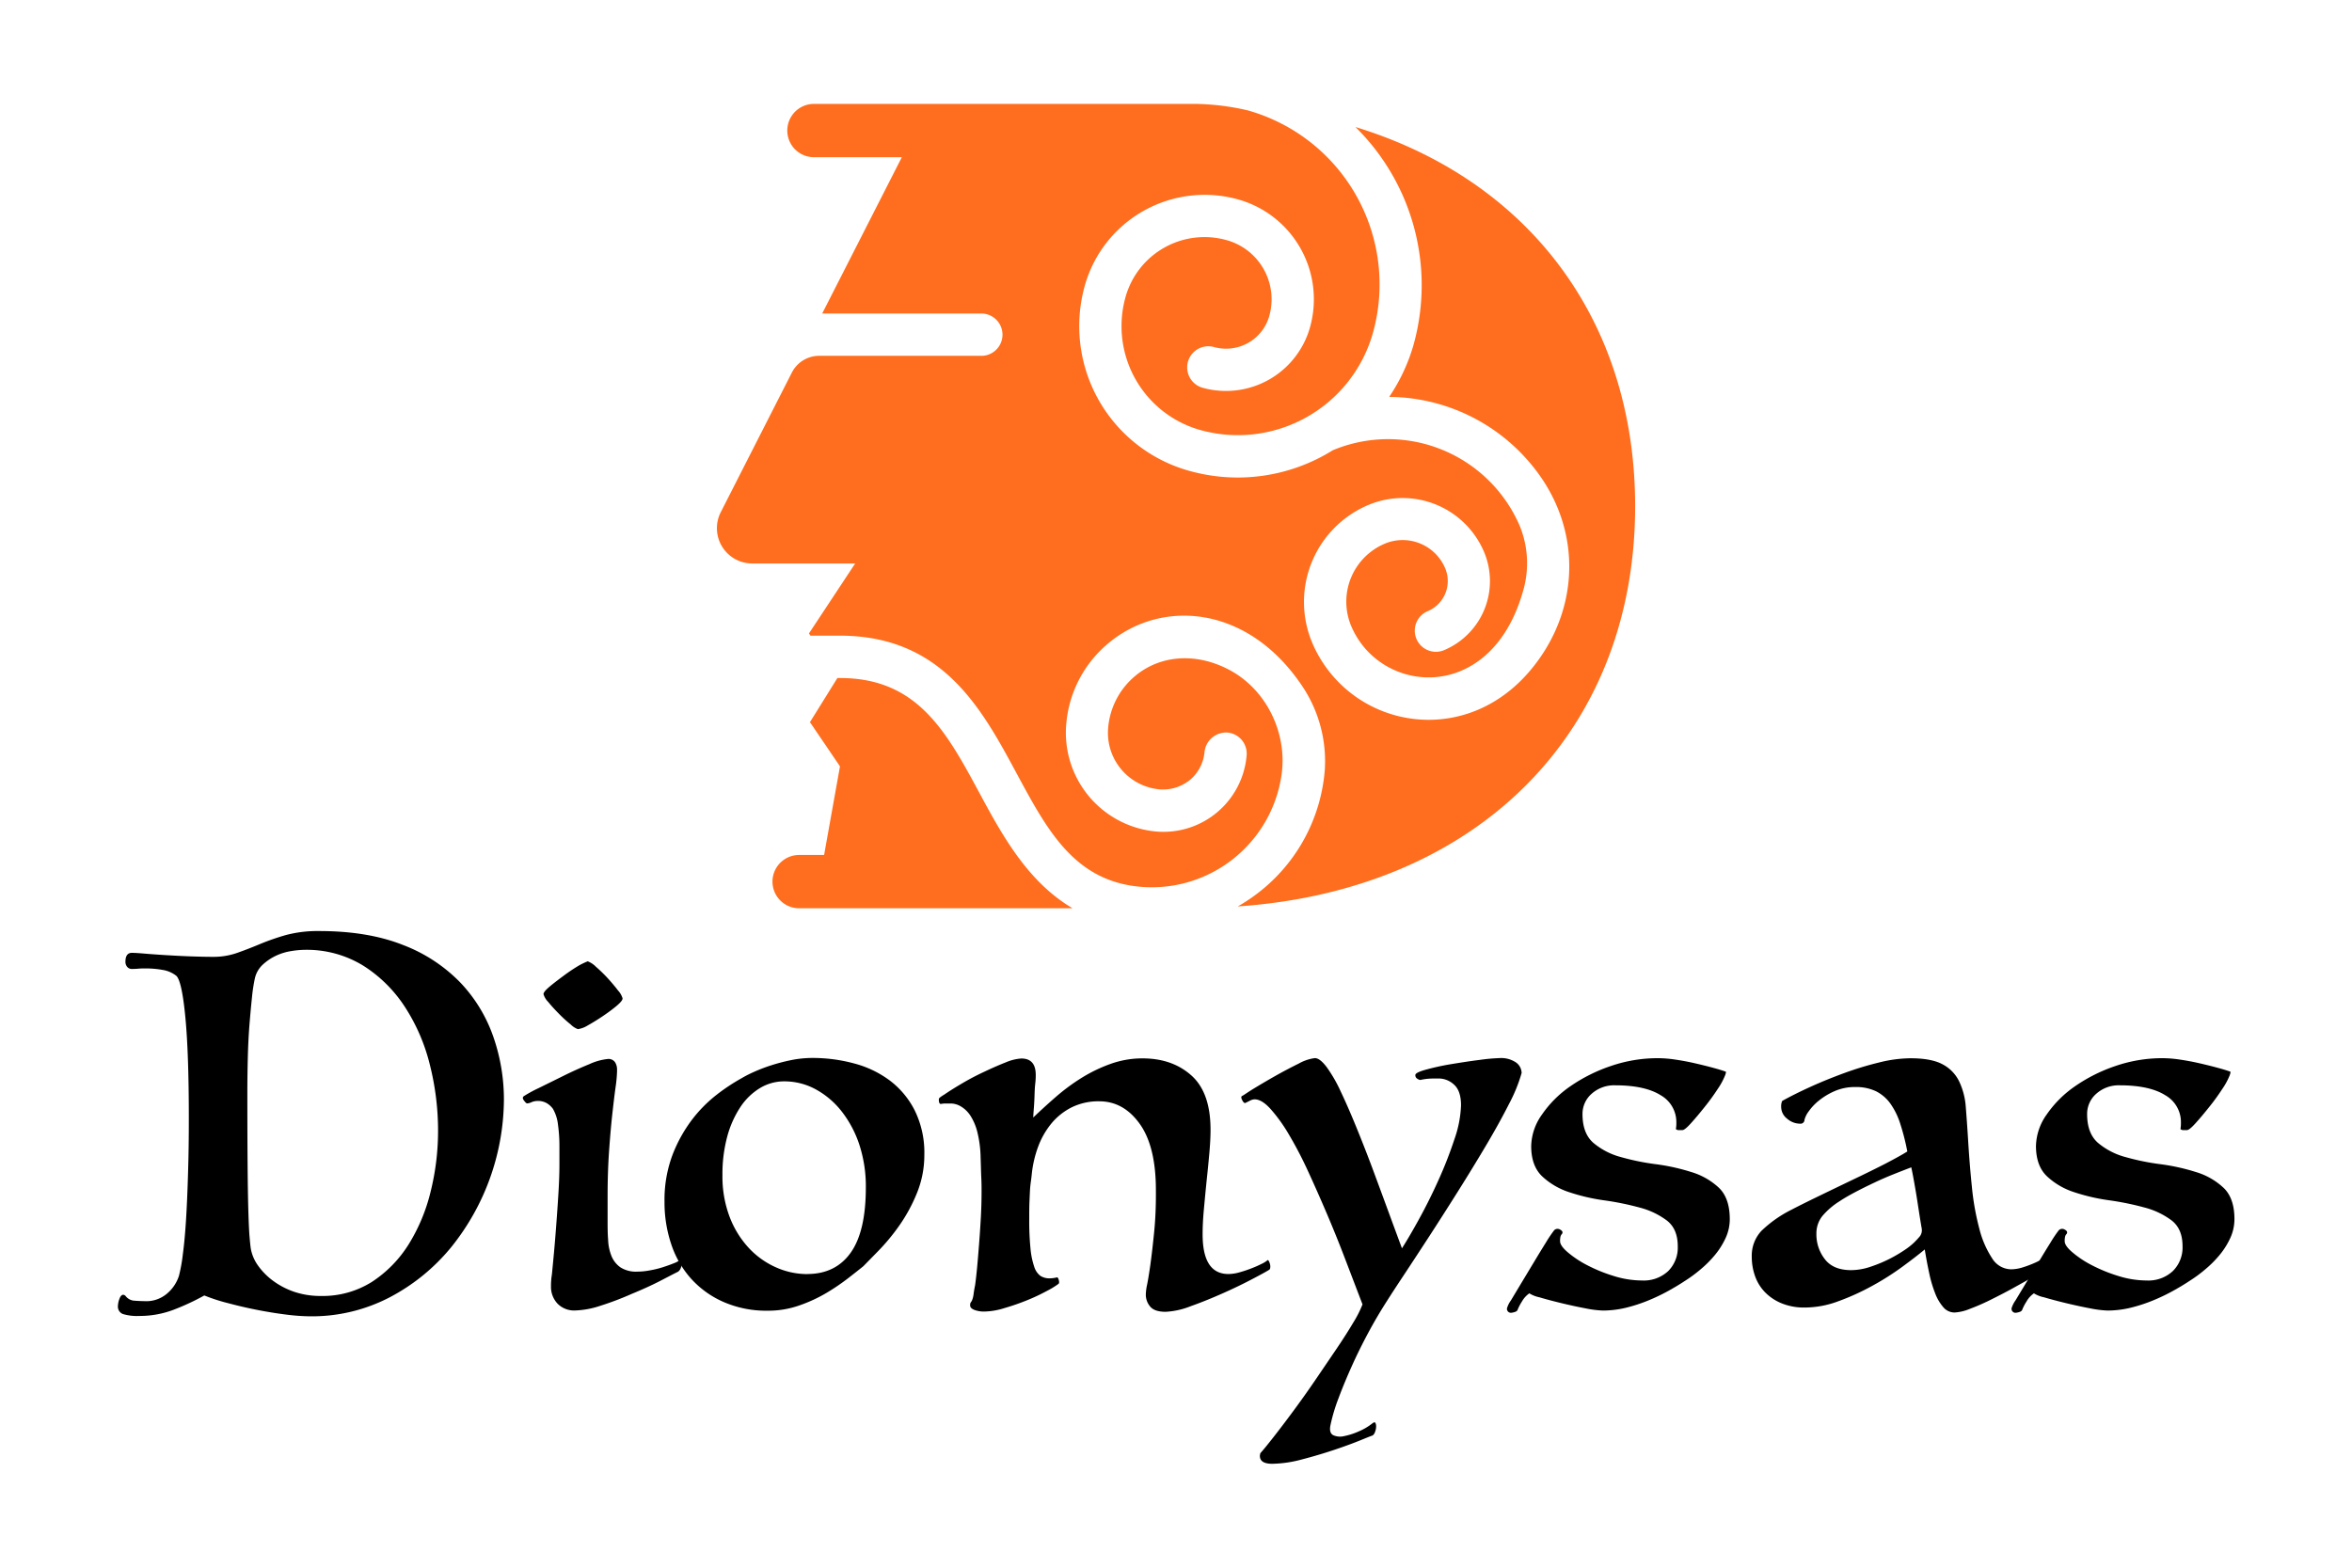 <svg id="Layer_1" data-name="Layer 1" xmlns="http://www.w3.org/2000/svg" viewBox="0 0 600 400"><defs><style>.cls-1{fill:#fe6e1e;}</style></defs><path d="M52.12,330.54A60.82,60.82,0,0,1,44.77,334a24.49,24.49,0,0,1-9.24,1.77,12.33,12.33,0,0,1-4.19-.5,2,2,0,0,1-1.26-2,5.58,5.58,0,0,1,.38-1.84c.25-.71.59-1.07,1-1.07a1,1,0,0,1,.63.38,3,3,0,0,0,2.29,1.14c1,.08,2.1.12,3.29.12a8.15,8.15,0,0,0,4.81-1.83,9.87,9.87,0,0,0,3.17-4.63,41.34,41.34,0,0,0,1-5.57q.51-3.79.83-9.12t.5-11.85q.2-6.53.19-13.74,0-16.47-.88-25.66T45,249a7.48,7.48,0,0,0-3.49-1.52,24,24,0,0,0-4.24-.38c-.68,0-1.35,0-2,.06s-1.22.07-1.64.07a1.48,1.48,0,0,1-1.21-.57A1.92,1.92,0,0,1,32,245.4q0-2.28,1.65-2.28c.59,0,1.64.06,3.16.19s3.27.26,5.26.38,4.07.24,6.27.32,4.18.13,6,.13a18.1,18.1,0,0,0,6.14-1c1.9-.67,3.87-1.43,5.89-2.28A60.17,60.17,0,0,1,73,238.56a31.49,31.49,0,0,1,8.42-1q12.42,0,21.35,3.54a40.38,40.38,0,0,1,14.63,9.57,38.21,38.21,0,0,1,8.43,13.81,48.73,48.73,0,0,1,2.72,16.15,60.59,60.59,0,0,1-13.43,37.57A50.54,50.54,0,0,1,99.44,331,42.93,42.93,0,0,1,79,335.86a51.94,51.94,0,0,1-6-.44q-3.61-.45-7.42-1.2t-7.41-1.72A45,45,0,0,1,52.12,330.54Zm29.78.13a23.54,23.54,0,0,0,13-3.61,31.05,31.05,0,0,0,9.31-9.5,45.84,45.84,0,0,0,5.64-13.5,64.34,64.34,0,0,0,1.9-15.58,68.71,68.71,0,0,0-2.09-16.79,48.11,48.11,0,0,0-6.4-14.82A34.87,34.87,0,0,0,92.6,246.35a27.54,27.54,0,0,0-14.89-4,23.08,23.08,0,0,0-3.42.32,14.56,14.56,0,0,0-3.92,1.2A13.53,13.53,0,0,0,67,246.16a6.8,6.8,0,0,0-2,3.55,41.75,41.75,0,0,0-.7,4.56c-.21,2-.42,4.2-.63,6.78s-.36,5.36-.44,8.36-.13,6.1-.13,9.31q0,10.9.06,18.25t.19,11.91c.09,3,.19,5.3.32,6.78s.23,2.47.32,3a10.65,10.65,0,0,0,1.83,4.25,17.31,17.31,0,0,0,3.8,3.86A19.83,19.83,0,0,0,75,329.59,20.92,20.92,0,0,0,81.9,330.67Z"/><path d="M155,311.16c0,1.77,0,3.48.13,5.13a12.38,12.38,0,0,0,.88,4.24,6.56,6.56,0,0,0,2.28,2.85,7.38,7.38,0,0,0,4.31,1.08,17.51,17.51,0,0,0,3.17-.32,24.27,24.27,0,0,0,3.36-.82c1.05-.34,2-.68,2.78-1a5.73,5.73,0,0,0,1.46-.76q.38-.39.51,0a2.36,2.36,0,0,1,.06.95,3.76,3.76,0,0,1-.32,1.14,1.89,1.89,0,0,1-.63.82q-1.26.63-4.43,2.28t-7.48,3.42a76.18,76.18,0,0,1-7.92,3,22.46,22.46,0,0,1-6.4,1.2,5.93,5.93,0,0,1-4.56-1.77,6.25,6.25,0,0,1-1.64-4.44,13.63,13.63,0,0,1,.06-1.52c0-.42.11-1,.19-1.64.08-.85.23-2.39.44-4.63s.42-4.75.63-7.54.41-5.59.58-8.42.25-5.26.25-7.29v-4.43a40.15,40.15,0,0,0-.38-5.83,10.18,10.18,0,0,0-1.27-3.93,5.22,5.22,0,0,0-1.58-1.45,4.48,4.48,0,0,0-2.34-.57,4,4,0,0,0-1.53.31,3.32,3.32,0,0,1-1.14.32c-.17,0-.44-.25-.82-.76s-.36-.89.06-1.14a33.25,33.25,0,0,1,3.68-2l6.08-3c2.36-1.18,4.65-2.21,6.84-3.1a14.86,14.86,0,0,1,4.69-1.33,2,2,0,0,1,1.9.82,3.42,3.42,0,0,1,.51,1.84v.5a34.56,34.56,0,0,1-.38,4.06c-.26,1.86-.53,4.14-.83,6.84s-.57,5.83-.82,9.38-.38,7.39-.38,11.53Zm-5.07-65.88a6,6,0,0,1,2.09,1.39,38.29,38.29,0,0,1,3,2.91c1,1.1,1.9,2.16,2.66,3.17a5,5,0,0,1,1.14,2c0,.42-.51,1.05-1.52,1.9s-2.18,1.71-3.48,2.59-2.58,1.67-3.8,2.35a6.66,6.66,0,0,1-2.6,1,5.06,5.06,0,0,1-1.84-1.2c-1-.8-2-1.71-3-2.73s-1.92-2-2.72-3a4.71,4.71,0,0,1-1.21-2c0-.43.55-1.08,1.65-2s2.3-1.82,3.61-2.79a43.88,43.88,0,0,1,3.8-2.53A19.28,19.28,0,0,1,149.93,245.28Z"/><path d="M220.25,323.07q-1.4,1.14-3.8,3a55.54,55.54,0,0,1-5.58,3.8,38.16,38.16,0,0,1-7,3.23,23.87,23.87,0,0,1-8,1.33,27.21,27.21,0,0,1-11.27-2.22,24.2,24.2,0,0,1-8.3-5.95,24.9,24.9,0,0,1-5.07-8.81,33.43,33.43,0,0,1-1.71-10.77,32.67,32.67,0,0,1,2-11.91,36.69,36.69,0,0,1,5-9.06,34.69,34.69,0,0,1,6.4-6.46,49.93,49.93,0,0,1,6.21-4.11,30.51,30.51,0,0,1,3.23-1.65,42.32,42.32,0,0,1,4.31-1.65,48.2,48.2,0,0,1,5.06-1.33,27.53,27.53,0,0,1,5.64-.57A40.57,40.57,0,0,1,218,271.37a26.33,26.33,0,0,1,9.06,4.38,22,22,0,0,1,6.33,7.66,24.4,24.4,0,0,1,2.41,11.28,25.64,25.64,0,0,1-2,10,41.48,41.48,0,0,1-4.63,8.36,52.52,52.52,0,0,1-5.25,6.27Zm-14.32,2q7.22,0,11.09-5.45t3.86-16.72a34.25,34.25,0,0,0-1.58-10.58,28,28,0,0,0-4.44-8.55,21.48,21.48,0,0,0-6.65-5.76,16.74,16.74,0,0,0-8.23-2.1,11.91,11.91,0,0,0-6,1.65,15.85,15.85,0,0,0-5,4.75,25.73,25.73,0,0,0-3.42,7.54,36.64,36.64,0,0,0-1.26,10,29.05,29.05,0,0,0,1.83,10.64,24.33,24.33,0,0,0,4.88,7.92,21.2,21.2,0,0,0,6.9,4.94A19.7,19.7,0,0,0,205.93,325.09Z"/><path d="M263.19,299.75c-.08.76-.17,1.44-.25,2s-.15,1.27-.19,2-.08,1.71-.13,2.85-.06,2.64-.06,4.5a71.72,71.72,0,0,0,.32,7.47,20,20,0,0,0,.95,4.63,4.64,4.64,0,0,0,1.58,2.34,4.18,4.18,0,0,0,2.35.63,7.82,7.82,0,0,0,1.9-.25c.16,0,.31.23.44.7s.11.78-.06.95a21.15,21.15,0,0,1-3,1.83,49.34,49.34,0,0,1-5,2.35,59.3,59.3,0,0,1-5.76,2,18.22,18.22,0,0,1-5,.89,7,7,0,0,1-2.79-.44c-.68-.3-1-.66-1-1.08a1.4,1.4,0,0,1,.12-.76,2.93,2.93,0,0,0,.38-.63,6.42,6.42,0,0,0,.38-1.58c.08-.64.21-1.38.38-2.22q.25-1.77.51-4.5c.17-1.81.33-3.8.5-5.95s.32-4.4.45-6.72.19-4.58.19-6.78c0-.93,0-2.09-.07-3.48s-.1-3.19-.18-5.39a28.9,28.9,0,0,0-.83-6.27,14,14,0,0,0-1.77-4.18,7.4,7.4,0,0,0-2.41-2.34,5.16,5.16,0,0,0-2.6-.76h-1.26a6.75,6.75,0,0,0-1.27.12q-.51,0-.51-1.14a.65.65,0,0,1,.19-.44,9.37,9.37,0,0,1,1.21-.82q1.64-1.14,4.43-2.79t5.7-3c1.95-.93,3.78-1.73,5.51-2.41a12.18,12.18,0,0,1,4-1q3.68,0,3.68,4.18c0,.42,0,1.18-.13,2.28s-.15,2.22-.19,3.36-.11,2.22-.19,3.23-.12,1.69-.12,2c1.77-1.69,3.67-3.43,5.7-5.2a51.45,51.45,0,0,1,6.58-4.88,38.76,38.76,0,0,1,7.48-3.61,24,24,0,0,1,8.11-1.39q7.6,0,12.48,4.37t4.87,13.87q0,2.53-.31,6t-.7,7.09q-.37,3.68-.69,7.22c-.22,2.37-.32,4.48-.32,6.34q0,10.14,6.59,10.13a10.54,10.54,0,0,0,2.85-.44,30.94,30.94,0,0,0,3-1c1-.38,1.83-.76,2.59-1.14a6.55,6.55,0,0,0,1.53-.95c.08-.09.18,0,.31.19a3,3,0,0,1,.32.82,2.33,2.33,0,0,1,.06.89.88.88,0,0,1-.19.5q-1,.65-4.37,2.41c-2.24,1.18-4.73,2.39-7.48,3.61s-5.46,2.33-8.17,3.29a20.14,20.14,0,0,1-6.46,1.46c-1.94,0-3.27-.46-4-1.39a4.68,4.68,0,0,1-1.07-2.91,12.85,12.85,0,0,1,.31-2.54c.21-1,.49-2.66.82-4.94q.51-3.68,1-8.61t.44-10.65q0-11.15-4.12-16.91T280.43,281a15.41,15.41,0,0,0-7,1.52,16.07,16.07,0,0,0-5.2,4.12,20.7,20.7,0,0,0-3.42,6A28.48,28.48,0,0,0,263.19,299.75Z"/><path d="M321.48,370.83c.76-.84,1.9-2.24,3.42-4.18s3.19-4.14,5-6.59,3.68-5.07,5.58-7.85l5.38-7.92c1.69-2.5,3.15-4.77,4.37-6.84a28.42,28.42,0,0,0,2.35-4.63l-4.31-11.27q-2.28-6-4.75-11.79t-4.94-11.15a100.85,100.85,0,0,0-4.88-9.31,40.55,40.55,0,0,0-4.63-6.4q-2.2-2.4-4-2.4a2.61,2.61,0,0,0-1.14.31l-1.14.57c-.25.17-.55,0-.88-.63s-.34-1,0-1.14,1.33-.89,3-1.9,3.49-2.09,5.51-3.23,4-2.17,5.9-3.11a11.31,11.31,0,0,1,4.11-1.39c.85,0,1.84.76,3,2.28a36.89,36.89,0,0,1,3.55,6.15q1.83,3.85,3.86,8.8t4.06,10.33q2,5.38,4,10.83t3.74,10.14c1.09-1.69,2.51-4.1,4.24-7.23s3.4-6.46,5-10A105.15,105.15,0,0,0,371,290.76a29,29,0,0,0,1.71-8.74q0-3.67-1.77-5.26a5.75,5.75,0,0,0-3.93-1.58c-1.1,0-2,0-2.6.06a13.68,13.68,0,0,0-2.09.32,1.72,1.72,0,0,1-.76-.32,1,1,0,0,1-.5-.95c0-.42.93-.89,2.78-1.39s4-1,6.46-1.4,4.86-.78,7.23-1.07a46.22,46.22,0,0,1,4.94-.45,6.77,6.77,0,0,1,4.31,1.14,3.39,3.39,0,0,1,1.39,2.66,40.34,40.34,0,0,1-3.23,7.92q-2.47,4.88-5.89,10.64t-7.29,11.91q-3.87,6.15-7.41,11.59t-6.4,9.76q-2.85,4.31-4.12,6.33-2.53,3.93-4.81,8.18t-4.18,8.48q-1.91,4.25-3.36,8.12a44.85,44.85,0,0,0-2.09,7c-.25,1.26,0,2.09.7,2.47a4.26,4.26,0,0,0,2.79.25,17.37,17.37,0,0,0,3.73-1.2,15,15,0,0,0,3.42-2c.43-.34.7-.4.83-.19a2,2,0,0,1,.19.95,3.87,3.87,0,0,1-.26,1.33,1.92,1.92,0,0,1-.63.95q-.14,0-2.91,1.14c-1.86.76-4.1,1.59-6.72,2.47s-5.38,1.71-8.3,2.47a30.89,30.89,0,0,1-7.66,1.14c-2.12,0-3.17-.67-3.17-2a1,1,0,0,1,.06-.39A.45.45,0,0,0,321.48,370.83Z"/><path d="M390.14,330a6.27,6.27,0,0,0-1.9,2.1,12.31,12.31,0,0,0-1.14,2.21,1.14,1.14,0,0,1-.69.45,3.32,3.32,0,0,1-.83.19,1,1,0,0,1-1.14-1.15,6.73,6.73,0,0,1,1-2l2.4-4,3.36-5.58q1.71-2.85,3.17-5.19a32.2,32.2,0,0,1,2.09-3.11,1.21,1.21,0,0,1,1.52-.19q.88.45.51,1.08a1.65,1.65,0,0,0-.39.64,4.61,4.61,0,0,0-.12,1.26c0,.76.65,1.71,2,2.85a25.88,25.88,0,0,0,5,3.3,39.8,39.8,0,0,0,6.71,2.72,24.3,24.3,0,0,0,7.22,1.14,9.12,9.12,0,0,0,6.66-2.41A8.45,8.45,0,0,0,428,318c0-3-.94-5.15-2.79-6.59a19.91,19.91,0,0,0-6.91-3.29,72.62,72.62,0,0,0-9-1.84,49.7,49.7,0,0,1-9-2.09,18.44,18.44,0,0,1-6.9-4.05c-1.86-1.78-2.79-4.35-2.79-7.73a14.31,14.31,0,0,1,2.73-8,28,28,0,0,1,7.22-7.22A41.4,41.4,0,0,1,410.92,272a36.77,36.77,0,0,1,12.16-2,30.91,30.91,0,0,1,4.44.38c1.69.25,3.36.57,5,.95s3.17.76,4.57,1.14,2.42.7,3.1.95c.17,0,.13.34-.13,1a17.78,17.78,0,0,1-1.9,3.48,54,54,0,0,1-3.36,4.62q-1.83,2.3-3.42,4.06c-1.06,1.18-1.79,1.77-2.21,1.77h-.77a1.22,1.22,0,0,1-.88-.25,9.14,9.14,0,0,0,.12-1.65,7.88,7.88,0,0,0-4-7q-4-2.52-11.6-2.53a8.59,8.59,0,0,0-6,2.15,6.82,6.82,0,0,0-2.34,5.2q0,4.93,2.79,7.35a18.15,18.15,0,0,0,7,3.61,61.28,61.28,0,0,0,9,1.83,52.54,52.54,0,0,1,9,2,17.7,17.7,0,0,1,7,4q2.77,2.65,2.78,8a11.51,11.51,0,0,1-1,4.69,19.59,19.59,0,0,1-2.66,4.31,28.18,28.18,0,0,1-3.68,3.73,34.9,34.9,0,0,1-4.05,3c-1.27.85-2.71,1.71-4.31,2.6a49,49,0,0,1-5.19,2.47,39.84,39.84,0,0,1-5.7,1.84,25.3,25.3,0,0,1-5.83.69,27.22,27.22,0,0,1-4.44-.57q-3-.57-6.14-1.33T392.68,331A7.67,7.67,0,0,1,390.14,330Z"/><path d="M486.56,293.8a58.38,58.38,0,0,0-1.78-7,18.66,18.66,0,0,0-2.53-5.2,10.14,10.14,0,0,0-3.67-3.16,11.85,11.85,0,0,0-5.33-1.08,12.9,12.9,0,0,0-5.13,1,17.29,17.29,0,0,0-4.05,2.41,13.43,13.43,0,0,0-2.66,2.79,6.28,6.28,0,0,0-1.08,2.15,1,1,0,0,1-1.14,1,5.06,5.06,0,0,1-3.29-1.27,3.81,3.81,0,0,1-1.52-3,3.51,3.51,0,0,1,.25-1.52c1.94-1.1,4.31-2.28,7.09-3.55s5.69-2.45,8.69-3.55a81.93,81.93,0,0,1,8.93-2.72,34,34,0,0,1,8-1.08q5.32,0,8.17,1.52a9.7,9.7,0,0,1,4.24,4.31,18,18,0,0,1,1.72,6.52q.3,3.75.57,8.05.38,6.47,1,12.48a66.25,66.25,0,0,0,1.9,10.64,24.72,24.72,0,0,0,3.23,7.48,5.78,5.78,0,0,0,4.88,2.85,10.34,10.34,0,0,0,3-.51,28,28,0,0,0,3.17-1.2c1-.47,1.92-.93,2.72-1.4s1.33-.78,1.58-1a1.31,1.31,0,0,1,1.4,1.14,2.46,2.46,0,0,1-.26,1.14,16.53,16.53,0,0,1-1.9,1.27c-1.09.68-2.45,1.48-4,2.41s-3.38,1.92-5.32,3-3.87,2.05-5.77,3a55.6,55.6,0,0,1-5.26,2.28,11.85,11.85,0,0,1-3.8.89,3.75,3.75,0,0,1-2.85-1.33,11.81,11.81,0,0,1-2.09-3.55,32.14,32.14,0,0,1-1.52-5.13q-.63-2.91-1.14-6.08-2.28,1.9-5.83,4.5a69.18,69.18,0,0,1-7.72,4.87,61.14,61.14,0,0,1-8.56,3.87,24.55,24.55,0,0,1-8.42,1.58,15.14,15.14,0,0,1-6-1.08,12.58,12.58,0,0,1-4.24-2.84,11.32,11.32,0,0,1-2.53-4.12,14.63,14.63,0,0,1-.83-4.88,9.29,9.29,0,0,1,2.47-6.65,30.86,30.86,0,0,1,7.67-5.39q2.4-1.26,6.71-3.35t8.81-4.25q4.5-2.14,8.36-4.11C483.5,295.59,485.37,294.56,486.56,293.8Zm3.67,19.64c-.25-1.44-.5-3-.76-4.69s-.5-3.3-.76-4.81-.49-2.83-.7-3.93-.36-1.82-.44-2.16q-2,.76-4.56,1.78t-5.07,2.22q-2.54,1.2-4.81,2.4c-1.52.81-2.79,1.54-3.8,2.22a18.79,18.79,0,0,0-4.44,3.8,7.1,7.1,0,0,0-1.52,4.56,10.23,10.23,0,0,0,2.16,6.46q2.14,2.79,6.71,2.79a15.6,15.6,0,0,0,5-.89,35.81,35.81,0,0,0,4.81-2,36.42,36.42,0,0,0,3.87-2.28,17.42,17.42,0,0,0,2.27-1.78,21.5,21.5,0,0,0,1.59-1.71A2.56,2.56,0,0,0,490.23,313.44Z"/><path d="M518.86,330a6.27,6.27,0,0,0-1.9,2.1,12.31,12.31,0,0,0-1.14,2.21,1.14,1.14,0,0,1-.69.45,3.41,3.41,0,0,1-.83.19,1,1,0,0,1-1.14-1.15,6.85,6.85,0,0,1,1-2l2.41-4,3.36-5.58c1.14-1.9,2.19-3.63,3.17-5.19a32.2,32.2,0,0,1,2.09-3.11,1.21,1.21,0,0,1,1.52-.19q.88.45.51,1.08a1.54,1.54,0,0,0-.39.64,4.61,4.61,0,0,0-.12,1.26c0,.76.65,1.71,2,2.85a25.88,25.88,0,0,0,5,3.3,39.8,39.8,0,0,0,6.71,2.72,24.3,24.3,0,0,0,7.22,1.14,9.12,9.12,0,0,0,6.66-2.41,8.45,8.45,0,0,0,2.47-6.33c0-3-.94-5.15-2.79-6.59a19.91,19.91,0,0,0-6.91-3.29,72.62,72.62,0,0,0-9-1.84,49.7,49.7,0,0,1-9-2.09,18.36,18.36,0,0,1-6.9-4.05c-1.86-1.78-2.79-4.35-2.79-7.73a14.37,14.37,0,0,1,2.72-8,28.18,28.18,0,0,1,7.23-7.22A41.22,41.22,0,0,1,539.64,272a36.77,36.77,0,0,1,12.16-2,30.91,30.91,0,0,1,4.44.38c1.69.25,3.36.57,5,.95s3.17.76,4.56,1.14,2.43.7,3.11.95c.16,0,.12.34-.13,1a17.78,17.78,0,0,1-1.9,3.48,54,54,0,0,1-3.36,4.62q-1.83,2.3-3.42,4.06c-1.06,1.18-1.79,1.77-2.22,1.77h-.76a1.22,1.22,0,0,1-.88-.25,9.14,9.14,0,0,0,.12-1.65,7.87,7.87,0,0,0-4-7q-4-2.52-11.59-2.53a8.57,8.57,0,0,0-6,2.15,6.82,6.82,0,0,0-2.34,5.2q0,4.93,2.79,7.35a18.15,18.15,0,0,0,7,3.61,61.28,61.28,0,0,0,9,1.83,52.54,52.54,0,0,1,9,2,17.66,17.66,0,0,1,7,4q2.79,2.65,2.79,8a11.51,11.51,0,0,1-1,4.69,19.59,19.59,0,0,1-2.66,4.31,28.18,28.18,0,0,1-3.68,3.73,34.9,34.9,0,0,1-4.05,3c-1.27.85-2.71,1.71-4.31,2.6a49,49,0,0,1-5.19,2.47,39.84,39.84,0,0,1-5.7,1.84,25.3,25.3,0,0,1-5.83.69,27.22,27.22,0,0,1-4.44-.57q-3-.57-6.14-1.33T521.4,331A7.67,7.67,0,0,1,518.86,330Z"/><path class="cls-1" d="M345.78,32.41a56.65,56.65,0,0,1,14.88,55.34,46.25,46.25,0,0,1-6.28,13.52,47.49,47.49,0,0,1,39.18,21.18c10.16,15.37,8.69,34.53-3.2,48.63-7.34,8.71-16.78,12.58-25.89,12.58A32.24,32.24,0,0,1,334.75,164a26.85,26.85,0,0,1,14.33-35.16,22.55,22.55,0,0,1,29.53,12.05,19.12,19.12,0,0,1-10.22,25,5.39,5.39,0,0,1-4.17-9.95A8.34,8.34,0,0,0,368.67,145a11.77,11.77,0,0,0-15.41-6.28,16.06,16.06,0,0,0-8.57,21c7.38,17.56,35.61,20.17,43.83-8.86a25.16,25.16,0,0,0-.78-16.56A36.56,36.56,0,0,0,340,114.88a45.73,45.73,0,0,1-36.64,5.25,38.32,38.32,0,0,1-26.64-47.19,31.76,31.76,0,0,1,39.08-22.07,26.46,26.46,0,0,1,18.4,32.59,22.26,22.26,0,0,1-27.4,15.48,5.39,5.39,0,0,1,2.89-10.39,11.53,11.53,0,0,0,8.72-1.06,11.4,11.4,0,0,0,5.4-6.92,15.66,15.66,0,0,0-10.9-19.3,20.92,20.92,0,0,0-25.8,14.57,27.53,27.53,0,0,0,19.15,33.9,35.79,35.79,0,0,0,44-24.88,46.12,46.12,0,0,0-32-56.71,62.76,62.76,0,0,0-13.14-1.64H207.64a6.8,6.8,0,1,0,0,13.6h22.42L209.74,80h40.83a5.4,5.4,0,0,1,0,10.79H209a7.81,7.81,0,0,0-7,4.28l-18.14,35.63a9,9,0,0,0,8,13.07h26.3l-11.79,17.85.38.57h7.49c26.18,0,36.21,18.64,45.07,35.08,7.95,14.77,14.82,27.52,31.65,29a33.46,33.46,0,0,0,36-28.81c1.4-10.38-3.79-21.23-12.94-26.31-8.53-4.72-17.93-4.16-24.5,1.38a19.31,19.31,0,0,0-6.83,13.23,14.49,14.49,0,0,0,13.22,15.66,10.9,10.9,0,0,0,7.67-2.44,10.49,10.49,0,0,0,3.7-7.15,5.55,5.55,0,0,1,5.82-4.92,5.39,5.39,0,0,1,4.92,5.82,21.29,21.29,0,0,1-23,19.44A25.31,25.31,0,0,1,272,184.8a30,30,0,0,1,10.63-20.57c13.61-11.5,35.42-9.84,49.23,10.33a34.39,34.39,0,0,1,6.09,22,43.94,43.94,0,0,1-15.53,30.08,45.44,45.44,0,0,1-6.66,4.64c60.7-4.16,101.37-44,101.37-102.2C417.08,81.16,389.43,45.76,345.78,32.41Z"/><path class="cls-1" d="M249.88,202.37C241.38,186.6,234,173,214.3,173h-.68l-7,11.26,7.66,11.28-4.05,22.61h-6.37a6.8,6.8,0,1,0,0,13.6h69.76C262.24,225.05,255.73,213.25,249.88,202.37Z"/></svg>